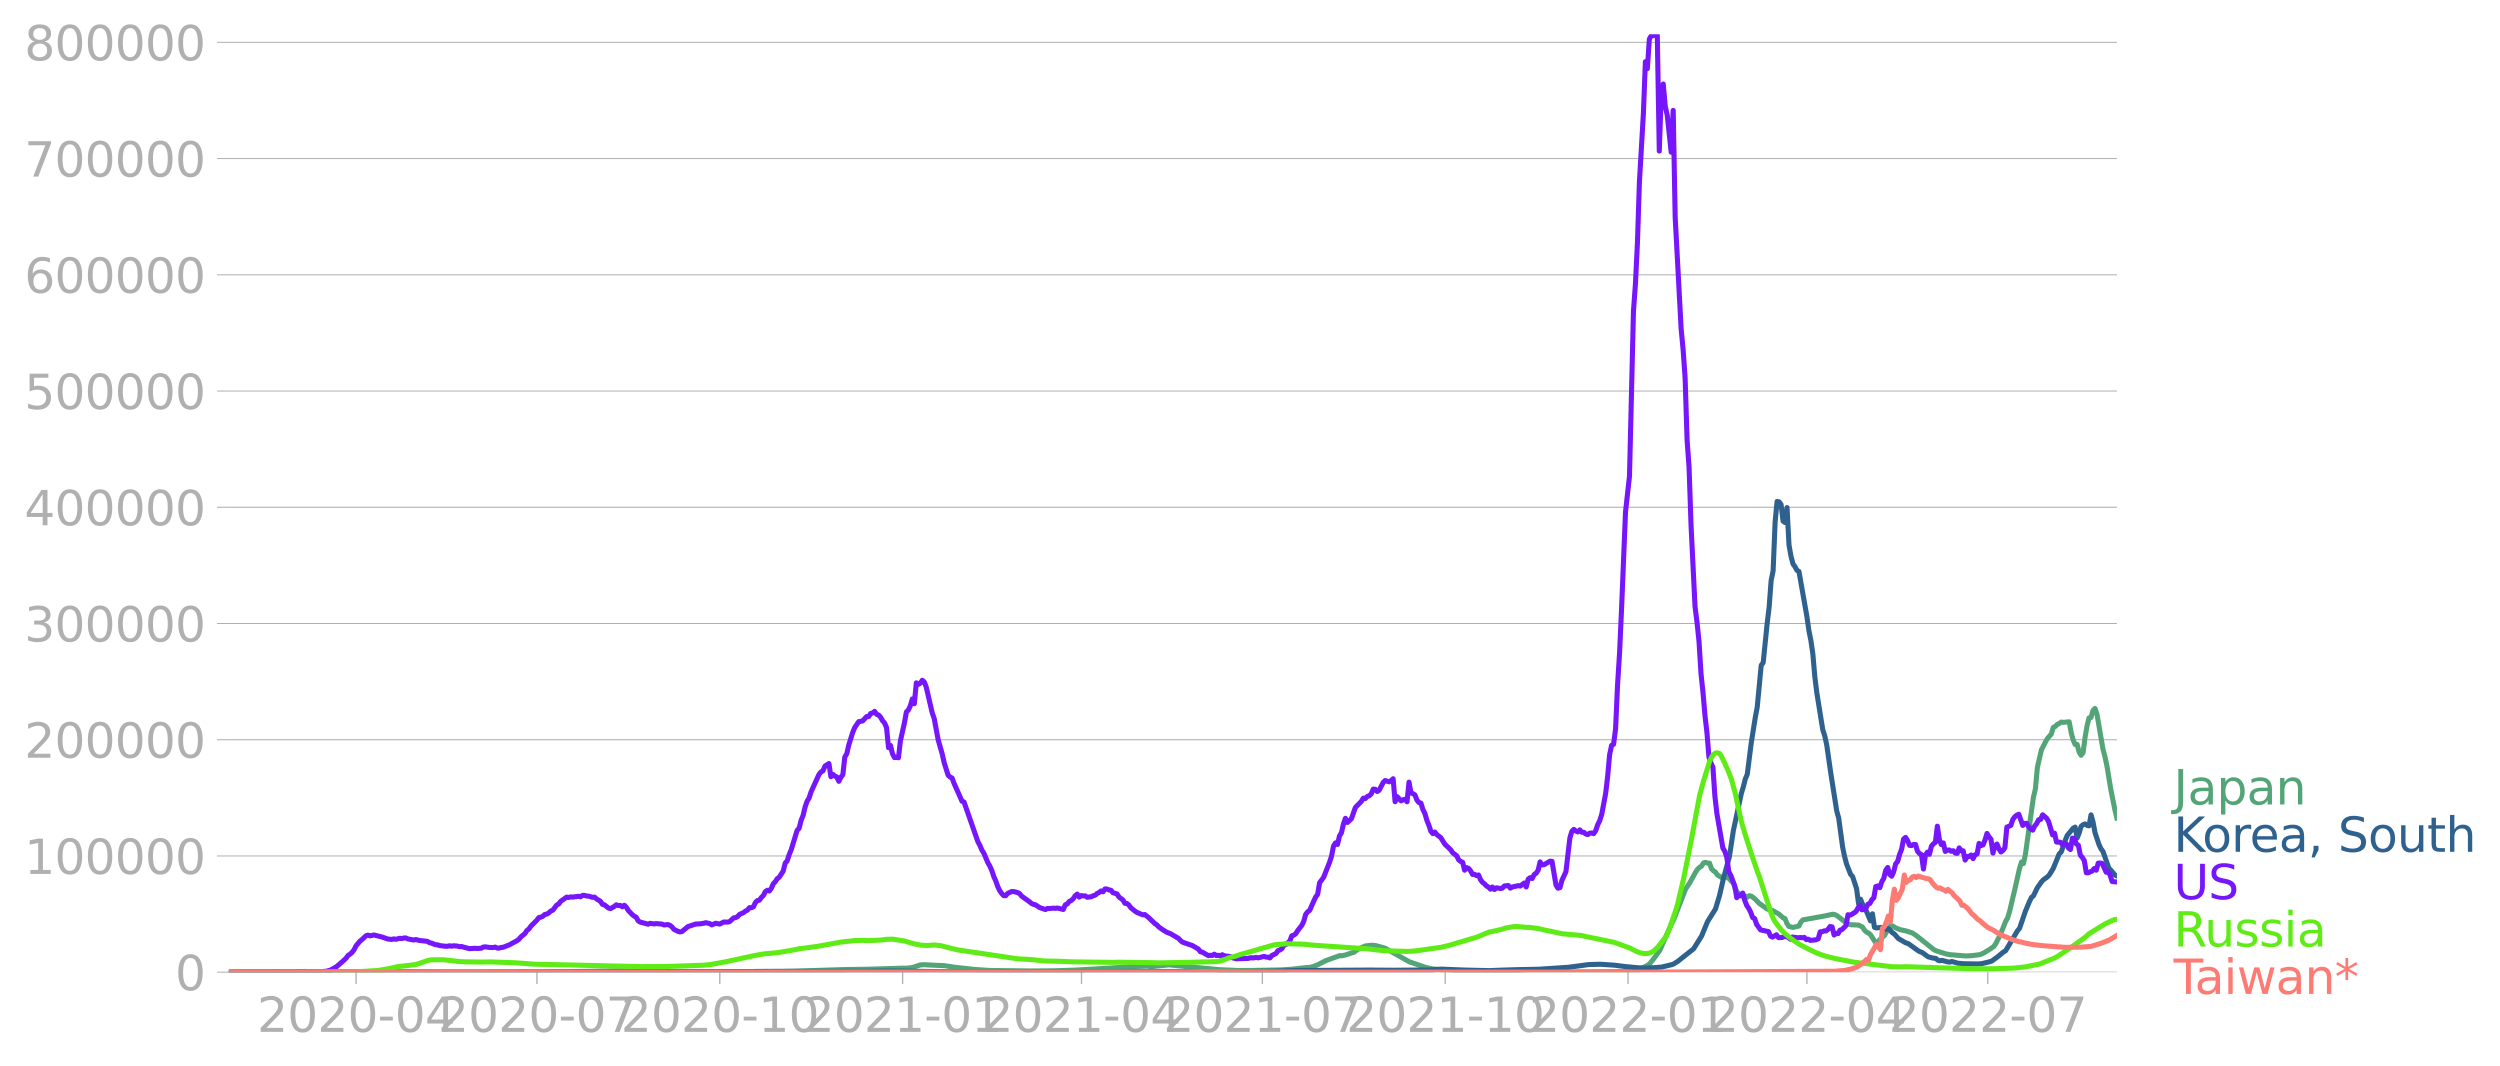 <svg xmlns:xlink="http://www.w3.org/1999/xlink" width="985.137" height="420.095" viewBox="0 0 738.852 315.072" xmlns="http://www.w3.org/2000/svg"><defs><style>*{stroke-linejoin:round;stroke-linecap:butt}</style></defs><g id="figure_1"><path d="M0 315.072h738.852V0H0v315.072z" style="fill:none" id="patch_1"/><g id="axes_1"><path d="M67.645 287.322h558v-277.2h-558v277.2z" style="fill:none" id="patch_2"/><g id="matplotlib.axis_1"><g id="xtick_1"><g id="line2d_1"><defs><path id="m7efb6f1607" d="M0 0v3.5" style="stroke:#b0b0b0;stroke-width:.4"/></defs><use xlink:href="#m7efb6f1607" x="105.237" y="287.322" style="fill:#b0b0b0;stroke:#b0b0b0;stroke-width:.4"/></g><g style="fill:#b0b0b0" transform="matrix(.14 0 0 -.14 75.989 304.96)" id="text_1"><defs><path id="DejaVuSans-32" d="M1228 531h2203V0H469v531q359 372 979 998 621 627 780 809 303 340 423 576 121 236 121 464 0 372-261 606-261 235-680 235-297 0-627-103-329-103-704-313v638q381 153 712 231 332 78 607 78 725 0 1156-363 431-362 431-968 0-288-108-546-107-257-392-607-78-91-497-524-418-433-1181-1211z" transform="scale(.016)"/><path id="DejaVuSans-30" d="M2034 4250q-487 0-733-480-245-479-245-1442 0-959 245-1439 246-480 733-480 491 0 736 480 246 480 246 1439 0 963-246 1442-245 480-736 480zm0 500q785 0 1199-621 414-620 414-1801 0-1178-414-1799Q2819-91 2034-91q-784 0-1198 620-414 621-414 1799 0 1181 414 1801 414 621 1198 621z" transform="scale(.016)"/><path id="DejaVuSans-2d" d="M313 2009h1684v-512H313v512z" transform="scale(.016)"/><path id="DejaVuSans-34" d="M2419 4116 825 1625h1594v2491zm-166 550h794V1625h666v-525h-666V0h-628v1100H313v609l1940 2957z" transform="scale(.016)"/></defs><use xlink:href="#DejaVuSans-32"/><use xlink:href="#DejaVuSans-30" x="63.623"/><use xlink:href="#DejaVuSans-32" x="127.246"/><use xlink:href="#DejaVuSans-30" x="190.869"/><use xlink:href="#DejaVuSans-2d" x="254.492"/><use xlink:href="#DejaVuSans-30" x="290.576"/><use xlink:href="#DejaVuSans-34" x="354.199"/></g></g><g id="xtick_2"><use xlink:href="#m7efb6f1607" x="158.687" y="287.322" style="fill:#b0b0b0;stroke:#b0b0b0;stroke-width:.4" id="line2d_2"/><g style="fill:#b0b0b0" transform="matrix(.14 0 0 -.14 129.44 304.96)" id="text_2"><defs><path id="DejaVuSans-37" d="M525 4666h3000v-269L1831 0h-659l1594 4134H525v532z" transform="scale(.016)"/></defs><use xlink:href="#DejaVuSans-32"/><use xlink:href="#DejaVuSans-30" x="63.623"/><use xlink:href="#DejaVuSans-32" x="127.246"/><use xlink:href="#DejaVuSans-30" x="190.869"/><use xlink:href="#DejaVuSans-2d" x="254.492"/><use xlink:href="#DejaVuSans-30" x="290.576"/><use xlink:href="#DejaVuSans-37" x="354.199"/></g></g><g id="xtick_3"><use xlink:href="#m7efb6f1607" x="212.725" y="287.322" style="fill:#b0b0b0;stroke:#b0b0b0;stroke-width:.4" id="line2d_3"/><g style="fill:#b0b0b0" transform="matrix(.14 0 0 -.14 183.477 304.96)" id="text_3"><defs><path id="DejaVuSans-31" d="M794 531h1031v3560L703 3866v575l1116 225h631V531h1031V0H794v531z" transform="scale(.016)"/></defs><use xlink:href="#DejaVuSans-32"/><use xlink:href="#DejaVuSans-30" x="63.623"/><use xlink:href="#DejaVuSans-32" x="127.246"/><use xlink:href="#DejaVuSans-30" x="190.869"/><use xlink:href="#DejaVuSans-2d" x="254.492"/><use xlink:href="#DejaVuSans-31" x="290.576"/><use xlink:href="#DejaVuSans-30" x="354.199"/></g></g><g id="xtick_4"><use xlink:href="#m7efb6f1607" x="266.763" y="287.322" style="fill:#b0b0b0;stroke:#b0b0b0;stroke-width:.4" id="line2d_4"/><g style="fill:#b0b0b0" transform="matrix(.14 0 0 -.14 237.515 304.96)" id="text_4"><use xlink:href="#DejaVuSans-32"/><use xlink:href="#DejaVuSans-30" x="63.623"/><use xlink:href="#DejaVuSans-32" x="127.246"/><use xlink:href="#DejaVuSans-31" x="190.869"/><use xlink:href="#DejaVuSans-2d" x="254.492"/><use xlink:href="#DejaVuSans-30" x="290.576"/><use xlink:href="#DejaVuSans-31" x="354.199"/></g></g><g id="xtick_5"><use xlink:href="#m7efb6f1607" x="319.626" y="287.322" style="fill:#b0b0b0;stroke:#b0b0b0;stroke-width:.4" id="line2d_5"/><g style="fill:#b0b0b0" transform="matrix(.14 0 0 -.14 290.378 304.96)" id="text_5"><use xlink:href="#DejaVuSans-32"/><use xlink:href="#DejaVuSans-30" x="63.623"/><use xlink:href="#DejaVuSans-32" x="127.246"/><use xlink:href="#DejaVuSans-31" x="190.869"/><use xlink:href="#DejaVuSans-2d" x="254.492"/><use xlink:href="#DejaVuSans-30" x="290.576"/><use xlink:href="#DejaVuSans-34" x="354.199"/></g></g><g id="xtick_6"><use xlink:href="#m7efb6f1607" x="373.077" y="287.322" style="fill:#b0b0b0;stroke:#b0b0b0;stroke-width:.4" id="line2d_6"/><g style="fill:#b0b0b0" transform="matrix(.14 0 0 -.14 343.829 304.96)" id="text_6"><use xlink:href="#DejaVuSans-32"/><use xlink:href="#DejaVuSans-30" x="63.623"/><use xlink:href="#DejaVuSans-32" x="127.246"/><use xlink:href="#DejaVuSans-31" x="190.869"/><use xlink:href="#DejaVuSans-2d" x="254.492"/><use xlink:href="#DejaVuSans-30" x="290.576"/><use xlink:href="#DejaVuSans-37" x="354.199"/></g></g><g id="xtick_7"><use xlink:href="#m7efb6f1607" x="427.114" y="287.322" style="fill:#b0b0b0;stroke:#b0b0b0;stroke-width:.4" id="line2d_7"/><g style="fill:#b0b0b0" transform="matrix(.14 0 0 -.14 397.867 304.96)" id="text_7"><use xlink:href="#DejaVuSans-32"/><use xlink:href="#DejaVuSans-30" x="63.623"/><use xlink:href="#DejaVuSans-32" x="127.246"/><use xlink:href="#DejaVuSans-31" x="190.869"/><use xlink:href="#DejaVuSans-2d" x="254.492"/><use xlink:href="#DejaVuSans-31" x="290.576"/><use xlink:href="#DejaVuSans-30" x="354.199"/></g></g><g id="xtick_8"><use xlink:href="#m7efb6f1607" x="481.152" y="287.322" style="fill:#b0b0b0;stroke:#b0b0b0;stroke-width:.4" id="line2d_8"/><g style="fill:#b0b0b0" transform="matrix(.14 0 0 -.14 451.904 304.96)" id="text_8"><use xlink:href="#DejaVuSans-32"/><use xlink:href="#DejaVuSans-30" x="63.623"/><use xlink:href="#DejaVuSans-32" x="127.246"/><use xlink:href="#DejaVuSans-32" x="190.869"/><use xlink:href="#DejaVuSans-2d" x="254.492"/><use xlink:href="#DejaVuSans-30" x="290.576"/><use xlink:href="#DejaVuSans-31" x="354.199"/></g></g><g id="xtick_9"><use xlink:href="#m7efb6f1607" x="534.016" y="287.322" style="fill:#b0b0b0;stroke:#b0b0b0;stroke-width:.4" id="line2d_9"/><g style="fill:#b0b0b0" transform="matrix(.14 0 0 -.14 504.768 304.96)" id="text_9"><use xlink:href="#DejaVuSans-32"/><use xlink:href="#DejaVuSans-30" x="63.623"/><use xlink:href="#DejaVuSans-32" x="127.246"/><use xlink:href="#DejaVuSans-32" x="190.869"/><use xlink:href="#DejaVuSans-2d" x="254.492"/><use xlink:href="#DejaVuSans-30" x="290.576"/><use xlink:href="#DejaVuSans-34" x="354.199"/></g></g><g id="xtick_10"><use xlink:href="#m7efb6f1607" x="587.466" y="287.322" style="fill:#b0b0b0;stroke:#b0b0b0;stroke-width:.4" id="line2d_10"/><g style="fill:#b0b0b0" transform="matrix(.14 0 0 -.14 558.218 304.96)" id="text_10"><use xlink:href="#DejaVuSans-32"/><use xlink:href="#DejaVuSans-30" x="63.623"/><use xlink:href="#DejaVuSans-32" x="127.246"/><use xlink:href="#DejaVuSans-32" x="190.869"/><use xlink:href="#DejaVuSans-2d" x="254.492"/><use xlink:href="#DejaVuSans-30" x="290.576"/><use xlink:href="#DejaVuSans-37" x="354.199"/></g></g></g><g id="matplotlib.axis_2"><g id="ytick_1"><path d="M67.645 287.322h558" clip-path="url(#p486faedaa1)" style="fill:none;stroke:#b0b0b0;stroke-width:.3;stroke-linecap:square" id="line2d_11"/><g id="line2d_12"><defs><path id="ma982b443d7" d="M0 0h-3.5" style="stroke:#b0b0b0;stroke-width:.3"/></defs><use xlink:href="#ma982b443d7" x="67.645" y="287.322" style="fill:#b0b0b0;stroke:#b0b0b0;stroke-width:.3"/></g><use xlink:href="#DejaVuSans-30" style="fill:#b0b0b0" transform="matrix(.14 0 0 -.14 51.737 292.641)" id="text_11"/></g><g id="ytick_2"><path d="M67.645 252.972h558" clip-path="url(#p486faedaa1)" style="fill:none;stroke:#b0b0b0;stroke-width:.3;stroke-linecap:square" id="line2d_13"/><use xlink:href="#ma982b443d7" x="67.645" y="252.972" style="fill:#b0b0b0;stroke:#b0b0b0;stroke-width:.3" id="line2d_14"/><g style="fill:#b0b0b0" transform="matrix(.14 0 0 -.14 7.2 258.29)" id="text_12"><use xlink:href="#DejaVuSans-31"/><use xlink:href="#DejaVuSans-30" x="63.623"/><use xlink:href="#DejaVuSans-30" x="127.246"/><use xlink:href="#DejaVuSans-30" x="190.869"/><use xlink:href="#DejaVuSans-30" x="254.492"/><use xlink:href="#DejaVuSans-30" x="318.115"/></g></g><g id="ytick_3"><path d="M67.645 218.621h558" clip-path="url(#p486faedaa1)" style="fill:none;stroke:#b0b0b0;stroke-width:.3;stroke-linecap:square" id="line2d_15"/><use xlink:href="#ma982b443d7" x="67.645" y="218.621" style="fill:#b0b0b0;stroke:#b0b0b0;stroke-width:.3" id="line2d_16"/><g style="fill:#b0b0b0" transform="matrix(.14 0 0 -.14 7.2 223.94)" id="text_13"><use xlink:href="#DejaVuSans-32"/><use xlink:href="#DejaVuSans-30" x="63.623"/><use xlink:href="#DejaVuSans-30" x="127.246"/><use xlink:href="#DejaVuSans-30" x="190.869"/><use xlink:href="#DejaVuSans-30" x="254.492"/><use xlink:href="#DejaVuSans-30" x="318.115"/></g></g><g id="ytick_4"><path d="M67.645 184.27h558" clip-path="url(#p486faedaa1)" style="fill:none;stroke:#b0b0b0;stroke-width:.3;stroke-linecap:square" id="line2d_17"/><use xlink:href="#ma982b443d7" x="67.645" y="184.271" style="fill:#b0b0b0;stroke:#b0b0b0;stroke-width:.3" id="line2d_18"/><g style="fill:#b0b0b0" transform="matrix(.14 0 0 -.14 7.2 189.59)" id="text_14"><defs><path id="DejaVuSans-33" d="M2597 2516q453-97 707-404 255-306 255-756 0-690-475-1069Q2609-91 1734-91q-293 0-604 58T488 141v609q262-153 574-231 313-78 654-78 593 0 904 234t311 681q0 413-289 645-289 233-804 233h-544v519h569q465 0 712 186t247 536q0 359-255 551-254 193-729 193-260 0-557-57-297-56-653-174v562q360 100 674 150t592 50q719 0 1137-327 419-326 419-882 0-388-222-655t-631-370z" transform="scale(.016)"/></defs><use xlink:href="#DejaVuSans-33"/><use xlink:href="#DejaVuSans-30" x="63.623"/><use xlink:href="#DejaVuSans-30" x="127.246"/><use xlink:href="#DejaVuSans-30" x="190.869"/><use xlink:href="#DejaVuSans-30" x="254.492"/><use xlink:href="#DejaVuSans-30" x="318.115"/></g></g><g id="ytick_5"><path d="M67.645 149.92h558" clip-path="url(#p486faedaa1)" style="fill:none;stroke:#b0b0b0;stroke-width:.3;stroke-linecap:square" id="line2d_19"/><use xlink:href="#ma982b443d7" x="67.645" y="149.921" style="fill:#b0b0b0;stroke:#b0b0b0;stroke-width:.3" id="line2d_20"/><g style="fill:#b0b0b0" transform="matrix(.14 0 0 -.14 7.2 155.24)" id="text_15"><use xlink:href="#DejaVuSans-34"/><use xlink:href="#DejaVuSans-30" x="63.623"/><use xlink:href="#DejaVuSans-30" x="127.246"/><use xlink:href="#DejaVuSans-30" x="190.869"/><use xlink:href="#DejaVuSans-30" x="254.492"/><use xlink:href="#DejaVuSans-30" x="318.115"/></g></g><g id="ytick_6"><path d="M67.645 115.57h558" clip-path="url(#p486faedaa1)" style="fill:none;stroke:#b0b0b0;stroke-width:.3;stroke-linecap:square" id="line2d_21"/><use xlink:href="#ma982b443d7" x="67.645" y="115.57" style="fill:#b0b0b0;stroke:#b0b0b0;stroke-width:.3" id="line2d_22"/><g style="fill:#b0b0b0" transform="matrix(.14 0 0 -.14 7.2 120.889)" id="text_16"><defs><path id="DejaVuSans-35" d="M691 4666h2478v-532H1269V2991q137 47 274 70 138 23 276 23 781 0 1237-428 457-428 457-1159 0-753-469-1171Q2575-91 1722-91q-294 0-599 50Q819 9 494 109v635q281-153 581-228t634-75q541 0 856 284 316 284 316 772 0 487-316 771-315 285-856 285-253 0-505-56-251-56-513-175v2344z" transform="scale(.016)"/></defs><use xlink:href="#DejaVuSans-35"/><use xlink:href="#DejaVuSans-30" x="63.623"/><use xlink:href="#DejaVuSans-30" x="127.246"/><use xlink:href="#DejaVuSans-30" x="190.869"/><use xlink:href="#DejaVuSans-30" x="254.492"/><use xlink:href="#DejaVuSans-30" x="318.115"/></g></g><g id="ytick_7"><path d="M67.645 81.22h558" clip-path="url(#p486faedaa1)" style="fill:none;stroke:#b0b0b0;stroke-width:.3;stroke-linecap:square" id="line2d_23"/><use xlink:href="#ma982b443d7" x="67.645" y="81.22" style="fill:#b0b0b0;stroke:#b0b0b0;stroke-width:.3" id="line2d_24"/><g style="fill:#b0b0b0" transform="matrix(.14 0 0 -.14 7.2 86.539)" id="text_17"><defs><path id="DejaVuSans-36" d="M2113 2584q-425 0-674-291-248-290-248-796 0-503 248-796 249-292 674-292t673 292q248 293 248 796 0 506-248 796-248 291-673 291zm1253 1979v-575q-238 112-480 171-242 60-480 60-625 0-955-422-329-422-376-1275 184 272 462 417 279 145 613 145 703 0 1111-427 408-426 408-1160 0-719-425-1154Q2819-91 2113-91q-810 0-1238 620-428 621-428 1799 0 1106 525 1764t1409 658q238 0 480-47t505-140z" transform="scale(.016)"/></defs><use xlink:href="#DejaVuSans-36"/><use xlink:href="#DejaVuSans-30" x="63.623"/><use xlink:href="#DejaVuSans-30" x="127.246"/><use xlink:href="#DejaVuSans-30" x="190.869"/><use xlink:href="#DejaVuSans-30" x="254.492"/><use xlink:href="#DejaVuSans-30" x="318.115"/></g></g><g id="ytick_8"><path d="M67.645 46.87h558" clip-path="url(#p486faedaa1)" style="fill:none;stroke:#b0b0b0;stroke-width:.3;stroke-linecap:square" id="line2d_25"/><use xlink:href="#ma982b443d7" x="67.645" y="46.869" style="fill:#b0b0b0;stroke:#b0b0b0;stroke-width:.3" id="line2d_26"/><g style="fill:#b0b0b0" transform="matrix(.14 0 0 -.14 7.2 52.188)" id="text_18"><use xlink:href="#DejaVuSans-37"/><use xlink:href="#DejaVuSans-30" x="63.623"/><use xlink:href="#DejaVuSans-30" x="127.246"/><use xlink:href="#DejaVuSans-30" x="190.869"/><use xlink:href="#DejaVuSans-30" x="254.492"/><use xlink:href="#DejaVuSans-30" x="318.115"/></g></g><g id="ytick_9"><path d="M67.645 12.519h558" clip-path="url(#p486faedaa1)" style="fill:none;stroke:#b0b0b0;stroke-width:.3;stroke-linecap:square" id="line2d_27"/><use xlink:href="#ma982b443d7" x="67.645" y="12.519" style="fill:#b0b0b0;stroke:#b0b0b0;stroke-width:.3" id="line2d_28"/><g style="fill:#b0b0b0" transform="matrix(.14 0 0 -.14 7.2 17.838)" id="text_19"><defs><path id="DejaVuSans-38" d="M2034 2216q-450 0-708-241-257-241-257-662 0-422 257-663 258-241 708-241t709 242q260 243 260 662 0 421-258 662-257 241-711 241zm-631 268q-406 100-633 378-226 279-226 679 0 559 398 884 399 325 1092 325 697 0 1094-325t397-884q0-400-227-679-226-278-629-378 456-106 710-416 255-309 255-755 0-679-414-1042Q2806-91 2034-91q-771 0-1186 362-414 363-414 1042 0 446 256 755 257 310 713 416zm-231 997q0-362 226-565 227-203 636-203 407 0 636 203 230 203 230 565 0 363-230 566-229 203-636 203-409 0-636-203-226-203-226-566z" transform="scale(.016)"/></defs><use xlink:href="#DejaVuSans-38"/><use xlink:href="#DejaVuSans-30" x="63.623"/><use xlink:href="#DejaVuSans-30" x="127.246"/><use xlink:href="#DejaVuSans-30" x="190.869"/><use xlink:href="#DejaVuSans-30" x="254.492"/><use xlink:href="#DejaVuSans-30" x="318.115"/></g></g></g><path d="m67.645 287.322 40.528-.103 11.748-.02 15.271.112 25.257-.048 13.51-.207 8.81-.175 7.049.118 21.145.174 8.223-.029 14.684-.1 15.272-.49 7.636-.12 7.635-.23 2.35-.085 1.175.03 1.762-.219 1.174-.383 1.175-.38 1.175-.059 2.35.134 3.524.149 2.936.458 5.874.656 4.7.308 12.334.153 6.46-.058 6.462-.202 9.985-.587 6.461-.453 4.7-.155 1.174.16 5.286-.52 14.684 1.41 5.287.243 3.524.018 9.985-.182 2.937-.222 4.112-.453 1.174-.08 1.175-.31 1.175-.492 2.35-1.197 4.11-1.474.588.067 1.175-.267 1.762-.615.588-.138 1.174-.856 1.762-.842.588-.22 1.762-.185 1.175.097 2.35.638.586.215 7.049 3.952 4.699 1.607 1.762.425 1.762.214 1.175.065 1.762.201 2.937.192 5.286.169 25.257.16 21.732-.165 1.175-.293 1.175-.662 1.175-.647.587-.25.587-.518 1.175-1.481 1.762-2.419 1.762-3.999 1.762-3.974.588-1.17 3.524-9.02 1.175-1.731 1.762-3.208.587-.858.588-.58.587-.347.587-.956.588-.149.587.233.587-.006.588 1.663.587.61.588.387.587.83 1.762 1.083.587-.642 1.175.689.588.722.587.519.587 1.666.588 1.082 1.174.847.588.044.587.2.587.38.588-.448.587.1 1.175.894 1.175 1.248 2.35 1.68 1.761.536 1.175.66.587.328 1.175 1.076.587.236.588 1.498.587.83 1.175.278 1.762-.415.587-1.188.588-.622 6.46-1.164 2.35-.51.588.105.587.25 2.35 1.84 1.174.734.588.178 2.35.104 1.174.573.587.928.588.57.587.27.587.49 1.762 2.74 1.175-1.462 1.175-1.013 1.762-2.866.587-.005 1.175.696 1.175.44 1.762.383 1.762.556 1.175.767 5.286 4.241.587.275 1.175.381 1.762.552 1.175.226 4.699.383 1.762-.095 2.35-.287 1.174-.494 1.762-1.087 1.175-.8.588-.824 1.174-2.31 1.175-2.793.587-1.511.588-.998.587-1.953 1.762-7.45 1.175-5.258.587-1.916.588.456.587-2.847 2.35-16.753.587-2.469.587-6.363 1.175-5.102 1.175-2.334.587-1.04 1.175-1.358.587-1.968.588-.277.587-.607.587-.257.588-.43.587.093 1.762-.176.588 3.187.587 2.157.587 1.38.588-.037.587 2.274.587.929.588-.752.587-4.526.587-3.418.588-2.346.587-.12.588-2.078.587-.59.587 1.697 1.762 10.31.588 2.213.587 2.746 1.175 7.112 1.175 5.847.587 2.453h0" clip-path="url(#p486faedaa1)" style="fill:none;stroke:#53a577;stroke-width:1.5;stroke-linecap:square" id="line2d_29"/><path d="m67.645 287.322 18.208-.105 4.112-.104 8.81.174 12.335.02 27.607.002 117.473-.262 5.287-.072 5.286.019 9.985.158 11.16.038 35.83-.068 11.747-.03 9.985.016 7.049.007 14.097.048 9.397-.125 7.049-.21 21.732-.133 7.049.052 8.81-.08 1.763.008 3.524-.265 1.762.081 5.286.202 7.049.163 3.524-.13 4.699-.151 6.46-.122 8.811-.586 3.525-.457 2.349-.332 3.524-.103 4.112.268 2.937.38 4.111.39 2.35.07 2.35-.084 2.349-.2 2.936-.704.588-.22 1.175-.742 4.699-3.734 2.349-3.757 1.762-4.269 2.35-3.735 1.174-3.92 1.175-5.063 1.175-4.374.587-2.08 1.175-7.748 2.35-10.946.587-1.935.587-2.345.587-1.413 1.175-9.278 1.175-7.418.587-3.127 1.175-12.362.587-.792 1.175-11.575.588-4.861.587-7.833.587-2.86.588-14.417.587-6.087.587.114.588.759.587 4.936.587.423.588-4.416.587 11.077.588 3.318.587 2.25.587.814.588 1.077.587.312 2.35 13.332.587 4.114.587 2.945.588 3.993.587 6.786.587 4.707 1.762 10.959.588 1.78.587 2.714 1.175 8.206 1.762 11.216.587 2.12 1.175 8.652.588 2.826.587 2.198 1.175 2.981.587.656 1.175 3.566.587 4.457.587-1.324 1.175 2.9.588.701 1.174 2.798.588-2.075.587 3.989.587.182 1.175-.138.588.055 1.174.566.588-.28.587.492.587.718.588.358 1.174 1.345 1.763 1.04.587.3.587.163 2.937 2.113.588.326.587.188 1.762 1.285 1.175.315 1.174.193.588.54.587.12.588-.11 1.762.455.587.058.587-.176 1.763.5 1.762.156 4.111.071 1.175-.1 1.762-.411 1.175-.326 1.762-1.281 1.762-1.458.587-.316 2.35-3.94 1.175-2.01.587-.667 1.762-5.118 1.175-2.795.587-1.231.588-.47 1.174-2.431 1.175-1.663.587-.659 1.175-.832.587-.61 1.175-1.926 1.762-4.326.588-.52 1.174-3.435.588-1.44 1.762-2.15.587-.333.588 3.224.587-1.42.587-2.025.588-.494.587-.238.587.425.588.149.587-3.237.588 2.036.587 3.199 1.175 3.508.587 1.259.587.78 1.763 4.986.587.566 1.175 1.427.587.274h0" clip-path="url(#p486faedaa1)" style="fill:none;stroke:#2f618f;stroke-width:1.5;stroke-linecap:square" id="line2d_30"/><path d="m67.645 287.322 26.432-.097 2.35-.184 1.174-.312 1.762-.964 2.35-2.025.587-.6.587-.793.587-.354.588-.54.587-.773.588-1.163 1.174-1.39.588-.468 1.174-1.104.588-.185.587.225 1.175-.27 2.35.592 1.761.601 1.175.122.588-.167.587.125 1.175-.291.587.08.587-.16.588-.04.587.29 1.175.224.587.122.588-.165 1.174.307 1.762.176.588.095.587.379.588.12 1.174.475.588.028.587.212 1.762.212.588.003.587-.153.587.144.588-.136 1.174.087.588.196.587-.072 2.35.641 1.762-.119.587.065 1.175-.081.587-.328.588-.077 1.174.173 1.175.032.587-.132.588.27.587.038.587-.196.588-.056 1.762-.677 2.35-1.277.587-.435.587-.7 1.175-.996.587-.889.588-.44.587-.839 1.762-1.753.587-.773.588-.127.587-.256.588-.544.587-.1.587-.366.588-.546.587-.231 1.175-1.547.587-.307.588-.789 1.762-1.237.587.119.587-.187.588.062 1.762-.236.587.147.588-.426.587.027.587.165.588.042 1.174.35.588-.068.587.517 1.175.738.587.888.588.144 1.174.936.588.197 1.174-.664.588-.476.587.234.588-.053.587.423.587-.472.588.56.587.957 1.175 1.254.587.457.588.31.587 1.088.587.346 2.35.624.587-.26 1.175.189.587-.111 1.762.159.588.256 1.174-.123.588.25.587.433.588.73 1.174.582.588.188.587-.116 1.175-.954.587-.507 2.35-.773 1.174-.032 1.175-.184.587-.172 1.175.263.588.388 1.174-.48 1.175.24 1.175-.607 1.174.021.588-.132 1.175-1.102.587-.089.587-.288.588-.66 1.174-.522.588-.47.587-.275.588-.734.587.02.587-.267.588-1.266.587-.584.587-.108.588-.803.587-.579.587-1.14.588-.397.587.208.588-.805.587-1.328.587-.616.588-.902.587-.427 1.175-1.826.587-2.353.588-.672.587-1.83.587-1.405 1.762-5.76.588-.616.587-2.336.587-1.46.588-2.447.587-1.743.588-.937.587-1.793 2.35-5.198.587-.717.587-.334.588-1.398 1.174-.76.588 3.88.587-.676.587.5.588.28.587 1.266.587-1.17.588-.775.587-5.234.588-.988.587-2.578 1.175-3.748.587-1.41 1.175-1.72 1.175-.227 1.174-1.297.588.011.587-.903.587-.171.588-.47.587.868.587.217.588.632.587 1.052.588.659.587 1.358.587 5.948.588-.645.587 2.452.587 1.116.588-.046.587.097.588-5.025 1.174-5.216.588-3.286.587-.595.587-1.25.588-2.01.587 1.417.587-6.174.588.442.587-.324.588-.872.587.48.587 1.528 1.762 7.617.588 1.653 1.175 6.318 1.174 4.117.588 2.595 1.174 3.734.588.555.587.28.587 1.594 1.763 3.942.587 1.336.587.204 4.112 11.764.587 1.07.588 1.41.587.909 1.175 2.785.587 1.028.587 1.328.588 1.76.587 1.311.588 1.664.587 1.212.587.827.588.634.587.004.587-.687 1.175-.531.588-.004 1.174.31.588.29.587.745 2.35 1.684.587.496.587.263.588.14 1.174.79 1.762.607.588-.332.587.037 1.175-.128.587.067.588-.097 1.762.422.587-1.372.587-.254.588-.748.587-.271.588-.538.587-.895.587-.465.588.904.587-.464.587.111.588-.035.587.418 1.175-.135.587-.312.588-.146.587-.518.587-.287.588-.464.587.247.587-.85.588.044.587.27.588.082.587.735 1.175.338.587.902 1.175.898.587.986.588.052.587.462.587.813 1.175.938.587.417 1.762.73.588-.102 1.175.95 1.762 1.694.587.385.587.618 1.175.848 1.175.719 1.175.47 2.35 1.39.586.634.588.47 2.937 1.01 1.762 1.043.587.776.588.133 1.762 1.017.587-.107.587.064.588-.385.587.408.587-.08.588.17.587-.342.588.31 1.174.156.588.105.587.317 1.175.32 3.524-.114.587-.174 1.175.005.587-.15.588.16 1.762-.423.587.186.588.02.587.226.587-.74 1.175-.53.588-.853.587-.232.587-.368.588-1.007.587-.191 1.175-1.084.587-1.523.587-.199.588-.422.587-.96 1.175-1.48.587-1.202.588-2.1.587-.748.587-.405 1.175-2.679.588-1.262.587-.78.587-3.454 1.175-1.573 1.762-4.457.587-1.826.588-2.978.587-.943.588.475.587-2.497.587-.995.588-2.555.587-1.68.587 1.225 1.175-1.103 1.175-3.33 1.762-1.803.587-.952.588.123.587-.629.587-.193.588-.578.587-1.396.588.05.587.656.587-.384 1.175-2.288.587-.565 1.175.384.588-.352.587-.564.587 6.787.588-1.504 1.174 1.25.588-.32.587-.155.587.742.588-5.798.587 3.194.588.203.587.395.587 1.526.588.7.587.176.587 1.89.588 1.156.587 2.046.588 1.452.587 1.769.587.706.588-.472.587.76 1.175.902 1.174 1.9 1.763 1.705.587.869 1.175.892.587 1.191.587.463.588.257.587 2.344.588-.759.587.218.587.733.588 1.069.587-.051.587.384.588-.184.587 1.39.587.79.588.435.587.631.588.347.587.6.587-.63.588.736.587-.5 1.175.19.587-.097.588-.64 1.174-.136.588.773.587-.33 1.762-.406.587.122 1.175-.9.588 1.165.587-2.307.587-.437.588.25.587-1.164.587-.397.588-.848.587-2.504.588.878.587-.05 1.762-1.04.587.058 1.175 7.006.587.922.588-.176.587-2.167 1.175-2.528 1.175-10.017.587-1.937.587-.558.588.493.587.256.588-.612.587.708.587.022.588.504.587.151.587-.407.588-.044.587.181.587-.894.588-1.723.587-1.175.588-1.841 1.174-6.222.588-5.018.587-6.483.587-2.727.588-.33.587-4.563.588-12.995.587-9.339.587-12.935 1.175-28.816 1.175-10.592 1.174-48.755.588-8.091.587-12.069.588-18.055 1.174-20.232.588-15.289.587 2.05.587-8.735.588-1 .587-.002.588-.412.587.359.587 34.157.588-17.064.587-2.756.587 6.6.588 2.594 1.174 10.975.588-12.362.587 31.498 1.762 33.04.588 6.202.587 8.315.587 18.38.588 8.14.587 17.17 1.175 23.935.587 4.595.588 5.674.587 9.483.587 5.528.588 6.884.587 5.052.587 7.194.588 1.732.587 1.26.588 8.627.587 5.071 1.762 10.192.587 1.013.588 1.745.587 4.305.588 1.046 1.174 3.143.588 3.45.587-.774.587.245.588-.835.587 2.1.587 1.523.588.884.587 1.128.588 1.596.587.29.587 1.735 1.175 1.619 2.35.521.587 1.326.587.293 1.175-.692.587.841 1.175-.049.587-.34.588.112.587.24.588.487.587-.625 1.762.236.587-.1.588.09.587-.118.588.652.587-.115.587.345 1.175-.106.587-.09.588-.254.587-2.063.587-.05.588-.237h.587l.588-.503.587-.787.587.089.588 2.42.587-.494.587.093.588-1.052.587-.16 1.175-1.198.587-3.188.588.139.587-.297 1.175-.754.587-1.08.587-.817.588 1.354 1.175-.38.587-1.258.587-.234.588-1.106.587-.55.587-3.329.588-.198.587.528.588-1.732.587-1.021.587-2.385.588-.841.587 2.05.587.519.588-1.302.587-2.343.587-.724.588-2.105.587-1.472.588-3.021.587-.49.587.97.588 1.37.587.08.587-.336.588.008.587 2 .588.682.587.31.587 4.249.588-4.095.587-.894.587.648.588-2.404.587-.679.587-.451.588-4.773.587 3.948.588 1.477.587-.467.587 2.491.588-.353.587-.073.587.392.588-.163.587.678.588.094.587-1.605.587.862.588-.014.587 2.735.587-1.038.588-.024.587-.424.587 1.059.588-1.138.587-.206.588-3.15.587.66.587-.226.588-1.424.587-1.951.587 1.01.588.68.587 4.118.588-2.16.587-.517.587 1.403.588.942.587-.425.587-.788.588-6.133 1.174-.5.588-1.78.587-.763.588-.501.587-.25 1.175 3.289.587-.589.587-.017.588 1.064.587.633.588.313.587-1.212.587-.731.588-1.15.587-.077.587-1.368 1.175 1.006.587.972 1.175 3.952.588-.495.587 2.616 1.175.072.587.71.587-.436.588.206.587 1.2.588.46.587-3.371.587.138.588 1.596.587.389.587 2.925.588.673.587.95.587 3.572.588.01 1.175-.569.587-.699.587.496.588-2.094.587-.024.587.13 1.175 2.592.588-.124.587 1.01.587 1.847 1.175.127h0" clip-path="url(#p486faedaa1)" style="fill:none;stroke:#7516fd;stroke-width:1.5;stroke-linecap:square" id="line2d_31"/><path d="m67.645 287.322 37.592-.104 6.46-.405 2.937-.477 2.937-.658 5.287-.604 2.35-.785 1.174-.434 1.175-.195 3.524-.017 4.699.546 1.762.071 4.699.067 2.937-.033 7.048.246 5.874.424 3.524.071 27.606.632 7.636-.026 11.16-.38 2.35-.26 4.111-.759 8.81-1.904 2.35-.398 2.35-.23 1.762-.15 2.937-.497 2.349-.403 1.175-.29 1.174-.113 4.112-.555 7.048-1.273 4.112-.462 2.35-.046 1.762.07 3.524-.161 1.762-.223 1.762-.043 3.524.544 1.762.539 1.175.309 1.762.369 1.175.063.587.067 2.35-.164 1.762.17 3.524.898 1.762.405 17.621 2.612 3.524.186 2.35.226 1.762.216 4.699.097 3.524.153 11.748.159 2.35-.04 9.984.133 1.762.062 9.398-.172 2.35-.07 5.286-.12 1.175-.212 1.175-.387 1.174-.48 1.175-.35.587-.112 1.763-.58 9.985-2.857 3.524-.306 5.286.122 2.35.27 16.446 1.1 2.35.304 2.936.272 6.461.195 2.35-.145 7.636-1.09 2.35-.565 8.222-2.447 3.525-1.452 1.174-.235 2.937-.675.588-.257 2.349-.426 1.175-.09 1.174.146.588-.003.587.12 1.175.01 1.175.126 1.762.241 1.762.423 1.762.356 3.524.754 5.287.462 2.349.494 7.636 1.564 4.699 1.719 1.762.89 1.175.472 1.174.254 1.175-.056.587-.107 1.175-.628 1.175-1.148 2.35-3.024 1.174-2.715 1.762-5.106.588-1.988 1.762-7.522 2.35-11.804 2.349-12.669 1.174-4.264 1.762-5.727.588-1.274.587-.844.588-.405.587-.051.587.194.588.813 1.762 3.761 1.175 3 1.174 4.389 1.762 8.104 1.175 3.972 1.762 5.536 1.762 5.185.588 1.498 3.524 10.974.587 1.447.588 1.071 1.762 2.294 1.174 1.238 2.35 1.854 1.762 1.193 2.937 1.542 2.35 1.11 2.349.85 2.937.744 5.873 1.126 11.16 1.329 2.35.032 1.762-.05 10.573.337 8.81.252 6.461.006 5.874-.175 3.524-.377 4.112-.819 2.936-1.184 1.175-.433 1.175-.616 4.112-2.731 4.111-2.96 1.175-1.065 4.699-2.882 2.35-1.094.587-.222.587-.055h0" clip-path="url(#p486faedaa1)" style="fill:none;stroke:#5feb16;stroke-width:1.5;stroke-linecap:square" id="line2d_32"/><path d="m67.645 287.322 280.762-.077 7.636-.085 37.591.156 92.805-.009 55.8-.26 2.937-.245 1.762-.368 1.762-.6 1.174-.73 1.175-.951.588-.584.587.256.587-1.7 1.762-3.038 1.175 1.58.588-6.327.587-.482.587-1.407.588-1.738.587 1.775.587-6.328.588-3.373.587 3.3.587-.736 1.175-2.55.588-4.207.587 2.177.587-.528.588-.224.587-.813.587-.21.588.37.587-.446 2.35.727.587.055.587.243.588.898 1.174 1.325.588.347.587-.116.588.401.587.2.587.404.588-.564.587.565.587.388.588.827 1.762 1.665.587 1.273.588-.003 1.174.945 1.175 1.547.587.466 1.175 1.191.588.346 1.174 1.086 1.175.95 1.762.884 1.762 1.147 3.524 1.484 2.35.753.587.056 1.175.335 2.35.441 2.936.317 6.461.478 4.7-.064 2.936-.228 2.937-.903 2.35-.934 2.349-1.394h0" clip-path="url(#p486faedaa1)" style="fill:none;stroke:#fe7b74;stroke-width:1.5;stroke-linecap:square" id="line2d_33"/><g style="fill:#53a577" transform="matrix(.14 0 0 -.14 642.385 237.745)" id="text_20"><defs><path id="DejaVuSans-4a" d="M628 4666h631V325q0-844-320-1225T-91-1281h-240v531h197q418 0 590 235 172 234 172 840v4341z" transform="scale(.016)"/><path id="DejaVuSans-61" d="M2194 1759q-697 0-966-159t-269-544q0-306 202-486 202-179 548-179 479 0 768 339t289 901v128h-572zm1147 238V0h-575v531q-197-318-491-470T1556-91q-537 0-855 302-317 302-317 808 0 590 395 890 396 300 1180 300h807v57q0 397-261 614t-733 217q-300 0-585-72-284-72-546-216v532q315 122 612 182 297 61 578 61 760 0 1135-394 375-393 375-1193z" transform="scale(.016)"/><path id="DejaVuSans-70" d="M1159 525v-1856H581v4831h578v-531q182 312 458 463 277 152 661 152 638 0 1036-506 399-506 399-1331T3314 415Q2916-91 2278-91q-384 0-661 152-276 152-458 464zm1957 1222q0 634-261 995t-717 361q-457 0-718-361t-261-995q0-634 261-995t718-361q456 0 717 361t261 995z" transform="scale(.016)"/><path id="DejaVuSans-6e" d="M3513 2113V0h-575v2094q0 497-194 743-194 247-581 247-466 0-735-297-269-296-269-809V0H581v3500h578v-544q207 316 486 472 280 156 646 156 603 0 912-373 310-373 310-1098z" transform="scale(.016)"/></defs><use xlink:href="#DejaVuSans-4a"/><use xlink:href="#DejaVuSans-61" x="29.492"/><use xlink:href="#DejaVuSans-70" x="90.771"/><use xlink:href="#DejaVuSans-61" x="154.248"/><use xlink:href="#DejaVuSans-6e" x="215.527"/></g><g style="fill:#2f618f" transform="matrix(.14 0 0 -.14 642.385 251.745)" id="text_21"><defs><path id="DejaVuSans-4b" d="M628 4666h631V2694l2094 1972h813L1850 2491 4331 0h-831L1259 2247V0H628v4666z" transform="scale(.016)"/><path id="DejaVuSans-6f" d="M1959 3097q-462 0-731-361t-269-989q0-628 267-989 268-361 733-361 460 0 728 362 269 363 269 988 0 622-269 986-268 364-728 364zm0 487q750 0 1178-488 429-487 429-1349 0-859-429-1349Q2709-91 1959-91q-753 0-1180 489-426 490-426 1349 0 862 426 1349 427 488 1180 488z" transform="scale(.016)"/><path id="DejaVuSans-72" d="M2631 2963q-97 56-211 82-114 27-251 27-488 0-749-317t-261-911V0H581v3500h578v-544q182 319 472 473 291 155 707 155 59 0 131-8 72-7 159-23l3-590z" transform="scale(.016)"/><path id="DejaVuSans-65" d="M3597 1894v-281H953q38-594 358-905t892-311q331 0 642 81t618 244V178Q3153 47 2828-22t-659-69q-838 0-1327 487-489 488-489 1320 0 859 464 1363 464 505 1252 505 706 0 1117-455 411-454 411-1235zm-575 169q-6 471-264 752-258 282-683 282-481 0-770-272t-333-766l2050 4z" transform="scale(.016)"/><path id="DejaVuSans-2c" d="M750 794h659V256L897-744H494L750 256v538z" transform="scale(.016)"/><path id="DejaVuSans-53" d="M3425 4513v-616q-359 172-678 256-319 85-616 85-515 0-795-200t-280-569q0-310 186-468 186-157 705-254l381-78q706-135 1042-474t336-907q0-679-455-1029Q2797-91 1919-91q-331 0-705 75-373 75-773 222v650q384-215 753-325 369-109 725-109 540 0 834 212 294 213 294 607 0 343-211 537t-692 291l-385 75q-706 140-1022 440-315 300-315 835 0 619 436 975t1201 356q329 0 669-60 341-59 697-177z" transform="scale(.016)"/><path id="DejaVuSans-75" d="M544 1381v2119h575V1403q0-497 193-746 194-248 582-248 465 0 735 297 271 297 271 810v1984h575V0h-575v538q-209-319-486-474-276-155-642-155-603 0-916 375-312 375-312 1097zm1447 2203z" transform="scale(.016)"/><path id="DejaVuSans-74" d="M1172 4494v-994h1184v-447H1172V1153q0-428 117-550t477-122h590V0h-590q-666 0-919 248-253 249-253 905v1900H172v447h422v994h578z" transform="scale(.016)"/><path id="DejaVuSans-68" d="M3513 2113V0h-575v2094q0 497-194 743-194 247-581 247-466 0-735-297-269-296-269-809V0H581v4863h578V2956q207 316 486 472 280 156 646 156 603 0 912-373 310-373 310-1098z" transform="scale(.016)"/></defs><use xlink:href="#DejaVuSans-4b"/><use xlink:href="#DejaVuSans-6f" x="60.576"/><use xlink:href="#DejaVuSans-72" x="121.758"/><use xlink:href="#DejaVuSans-65" x="160.621"/><use xlink:href="#DejaVuSans-61" x="222.145"/><use xlink:href="#DejaVuSans-2c" x="283.424"/><use xlink:href="#DejaVuSans-20" x="315.211"/><use xlink:href="#DejaVuSans-53" x="346.998"/><use xlink:href="#DejaVuSans-6f" x="410.475"/><use xlink:href="#DejaVuSans-75" x="471.656"/><use xlink:href="#DejaVuSans-74" x="535.035"/><use xlink:href="#DejaVuSans-68" x="574.244"/></g><g style="fill:#7516fd" transform="matrix(.14 0 0 -.14 642.385 265.745)" id="text_22"><defs><path id="DejaVuSans-55" d="M556 4666h635V1831q0-750 271-1080 272-329 882-329 606 0 878 329 272 330 272 1080v2835h634V1753q0-912-452-1378Q3225-91 2344-91q-885 0-1337 466-451 466-451 1378v2913z" transform="scale(.016)"/></defs><use xlink:href="#DejaVuSans-55"/><use xlink:href="#DejaVuSans-53" x="73.193"/></g><g style="fill:#5feb16" transform="matrix(.14 0 0 -.14 642.385 279.745)" id="text_23"><defs><path id="DejaVuSans-52" d="M2841 2188q203-69 395-294t386-619L4263 0h-679l-596 1197q-232 469-449 622t-592 153h-688V0H628v4666h1425q800 0 1194-335 394-334 394-1009 0-441-205-732-205-290-595-402zM1259 4147V2491h794q456 0 689 211t233 620q0 409-233 617t-689 208h-794z" transform="scale(.016)"/><path id="DejaVuSans-73" d="M2834 3397v-544q-243 125-506 187-262 63-544 63-428 0-642-131t-214-394q0-200 153-314t616-217l197-44q612-131 870-370t258-667q0-488-386-773Q2250-91 1575-91q-281 0-586 55T347 128v594q319-166 628-249 309-82 613-82 406 0 624 139 219 139 219 392 0 234-158 359-157 125-692 241l-200 47q-534 112-772 345-237 233-237 639 0 494 350 762 350 269 994 269 318 0 599-47 282-46 519-140z" transform="scale(.016)"/><path id="DejaVuSans-69" d="M603 3500h575V0H603v3500zm0 1363h575v-729H603v729z" transform="scale(.016)"/></defs><use xlink:href="#DejaVuSans-52"/><use xlink:href="#DejaVuSans-75" x="64.982"/><use xlink:href="#DejaVuSans-73" x="128.361"/><use xlink:href="#DejaVuSans-73" x="180.461"/><use xlink:href="#DejaVuSans-69" x="232.561"/><use xlink:href="#DejaVuSans-61" x="260.344"/></g><g style="fill:#fe7b74" transform="matrix(.14 0 0 -.14 642.385 293.745)" id="text_24"><defs><path id="DejaVuSans-54" d="M-19 4666h3947v-532H2272V0h-634v4134H-19v532z" transform="scale(.016)"/><path id="DejaVuSans-77" d="M269 3500h575l719-2731 715 2731h678l719-2731 716 2731h575L4050 0h-678l-753 2869L1863 0h-679L269 3500z" transform="scale(.016)"/><path id="DejaVuSans-2a" d="m3009 3897-1121-606 1121-610-181-306-1050 634V1831h-356v1178L372 2375l-181 306 1122 610-1122 606 181 309 1050-634v1178h356V3572l1050 634 181-309z" transform="scale(.016)"/></defs><use xlink:href="#DejaVuSans-54"/><use xlink:href="#DejaVuSans-61" x="44.584"/><use xlink:href="#DejaVuSans-69" x="105.863"/><use xlink:href="#DejaVuSans-77" x="133.646"/><use xlink:href="#DejaVuSans-61" x="215.434"/><use xlink:href="#DejaVuSans-6e" x="276.713"/><use xlink:href="#DejaVuSans-2a" x="340.092"/></g></g></g><defs><clipPath id="p486faedaa1"><path d="M67.645 10.122h558v277.2h-558z"/></clipPath></defs></svg>